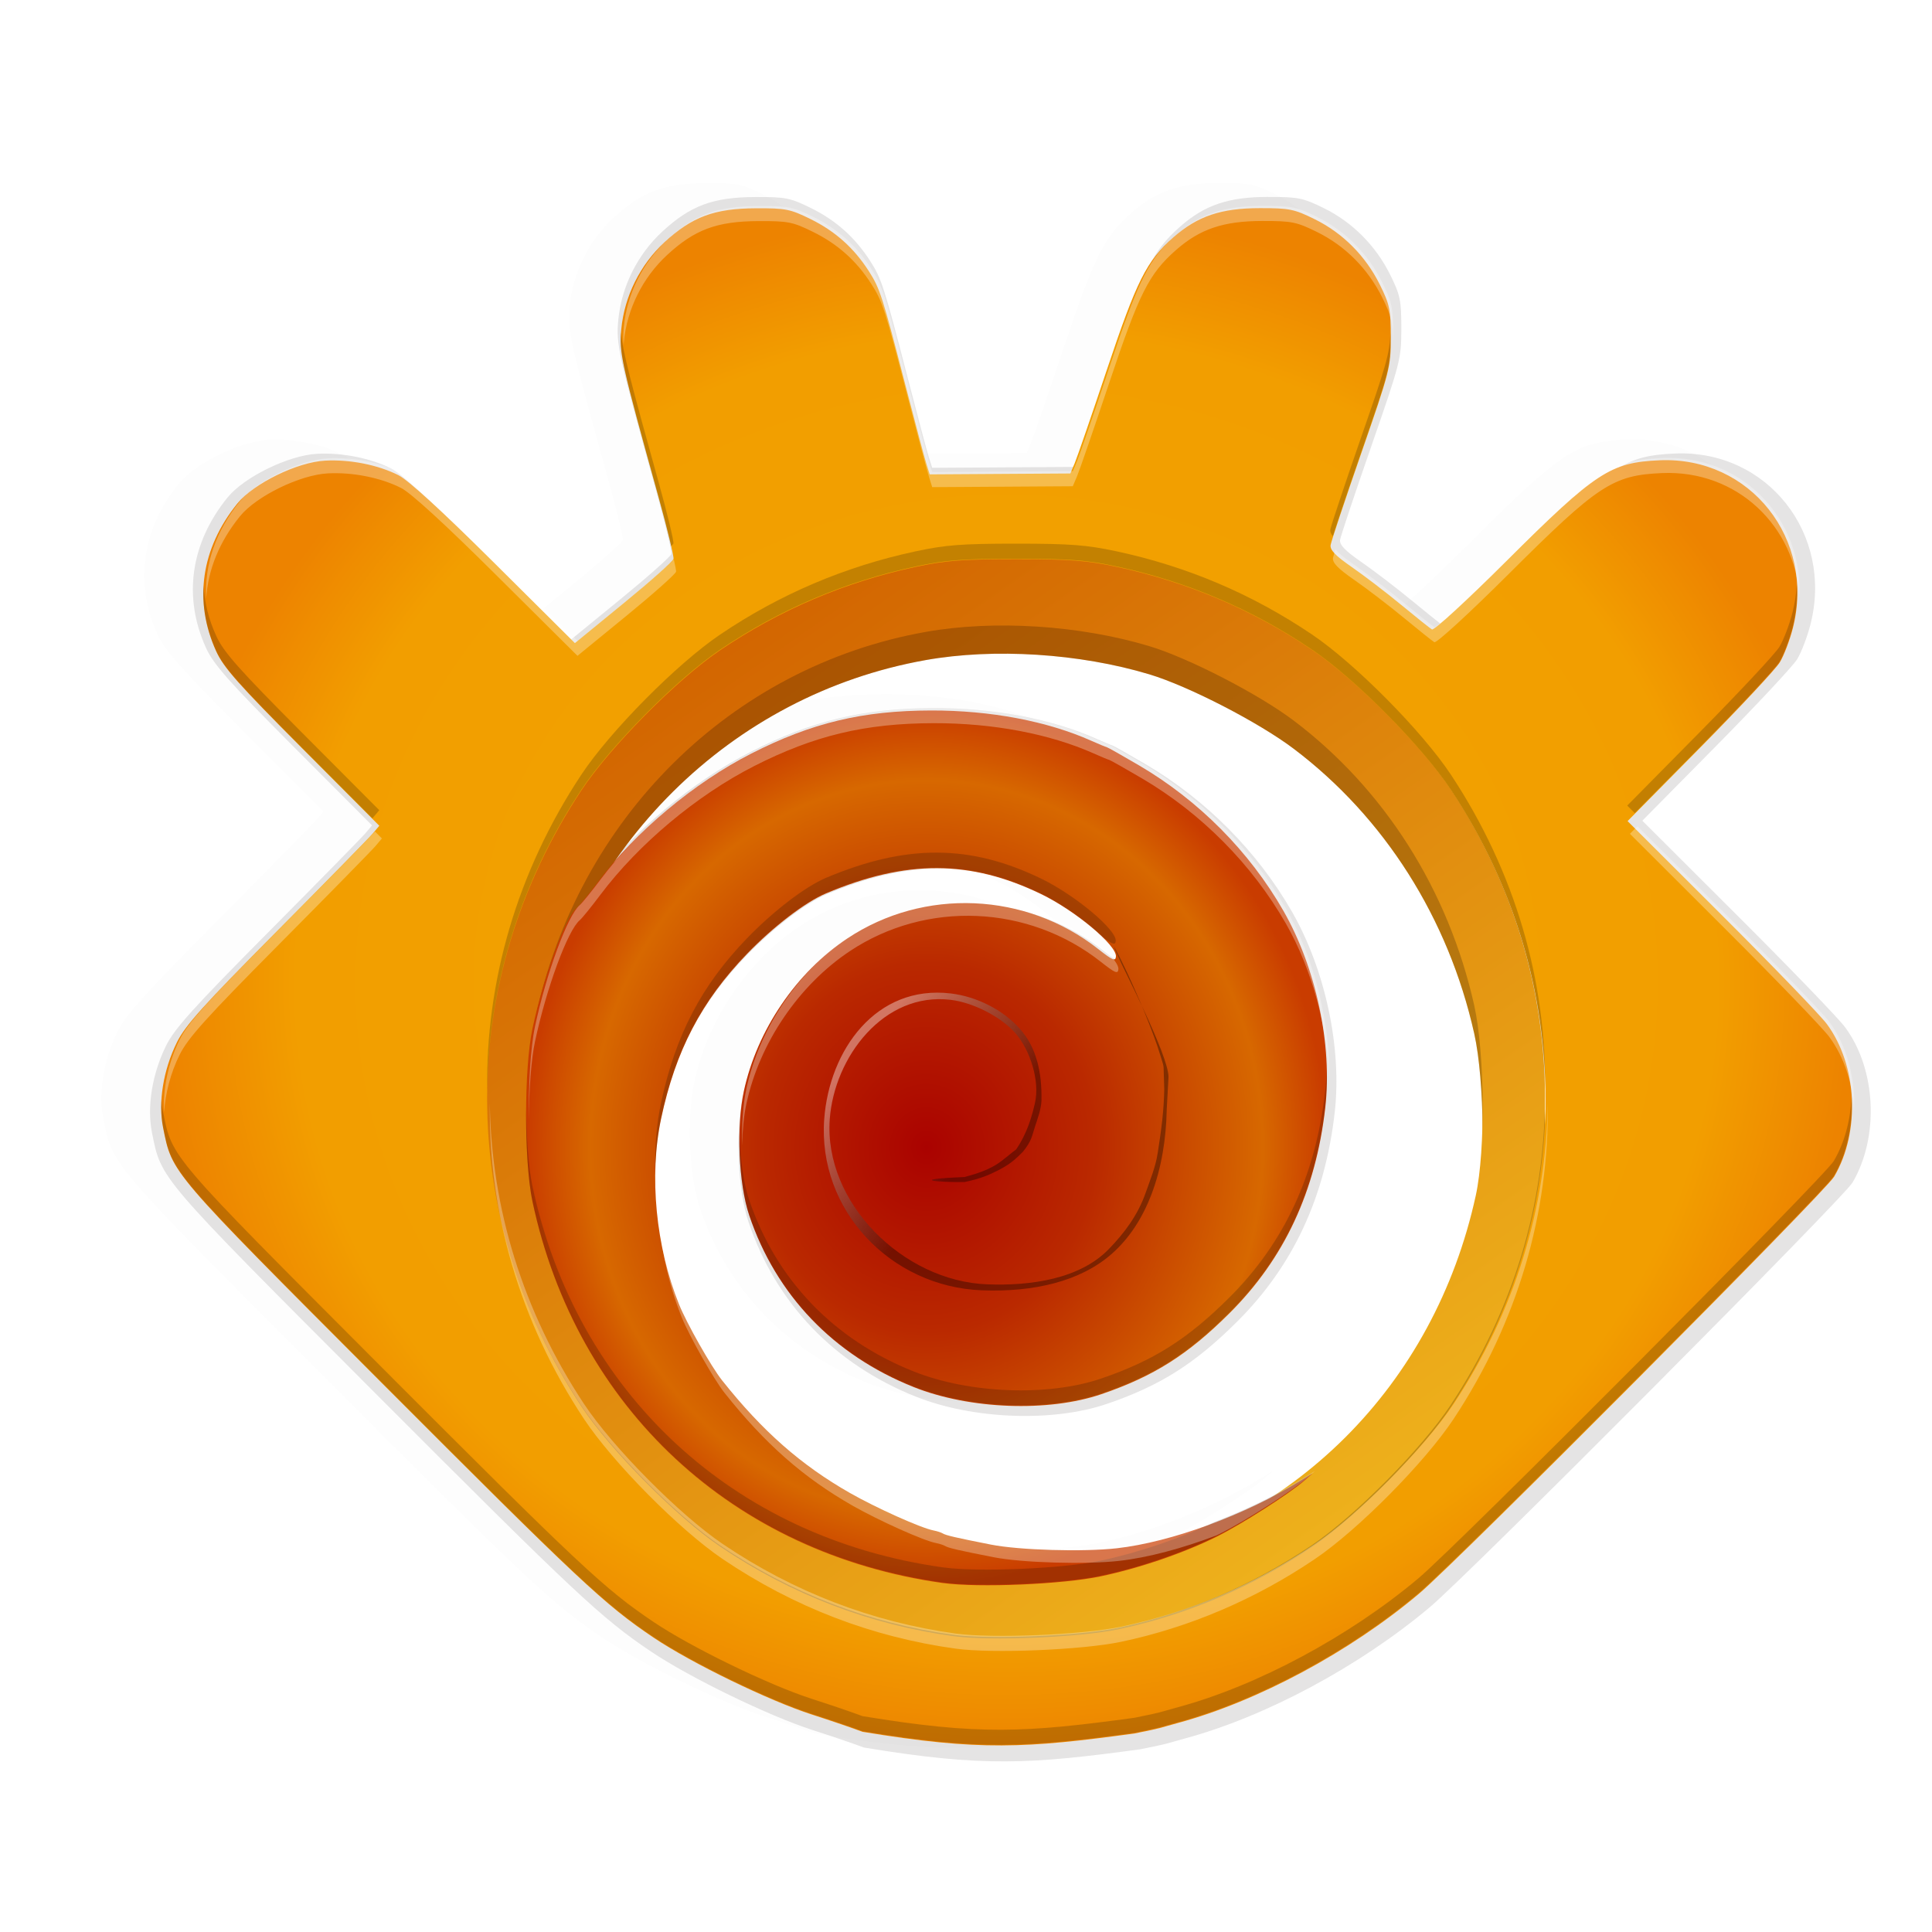 <?xml version="1.0" encoding="UTF-8" standalone="no"?>
<svg
   xmlns:dc="http://purl.org/dc/elements/1.1/"
   xmlns:cc="http://creativecommons.org/ns#"
   xmlns:rdf="http://www.w3.org/1999/02/22-rdf-syntax-ns#"
   xmlns:svg="http://www.w3.org/2000/svg"
   xmlns="http://www.w3.org/2000/svg"
   xmlns:xlink="http://www.w3.org/1999/xlink"
   xmlns:sodipodi="http://sodipodi.sourceforge.net/DTD/sodipodi-0.dtd"
   xmlns:inkscape="http://www.inkscape.org/namespaces/inkscape"
   viewBox="0 0 256 256"
   height="256"
   width="256"
   id="svg2"
   version="1.1"
   sodipodi:docname="xnview.svg"
   inkscape:version="0.92.3 (2405546, 2018-03-11)">
  <sodipodi:namedview
     pagecolor="#ffffff"
     bordercolor="#666666"
     borderopacity="1"
     objecttolerance="10"
     gridtolerance="10"
     guidetolerance="10"
     inkscape:pageopacity="0"
     inkscape:pageshadow="2"
     inkscape:window-width="1920"
     inkscape:window-height="1009"
     id="namedview36"
     showgrid="false"
     inkscape:zoom="3.2617188"
     inkscape:cx="144.05655"
     inkscape:cy="128"
     inkscape:window-x="0"
     inkscape:window-y="34"
     inkscape:window-maximized="1"
     inkscape:current-layer="svg2" />
  <defs
     id="defs6">
    <linearGradient
       id="linearGradient3668">
      <stop
         id="stop3664"
         offset="0"
         style="stop-color:#ffffff;stop-opacity:1" />
      <stop
         id="stop3666"
         offset="1"
         style="stop-color:#000000;stop-opacity:0.914" />
    </linearGradient>
    <linearGradient
       id="linearGradient3478">
      <stop
         id="stop3470"
         offset="0"
         style="stop-color:#aa0200;stop-opacity:1" />
      <stop
         style="stop-color:#f2a100;stop-opacity:1"
         offset="0.421"
         id="stop3472" />
      <stop
         id="stop3474"
         offset="0.84"
         style="stop-color:#f29e00;stop-opacity:1" />
      <stop
         id="stop3476"
         offset="1"
         style="stop-color:#ed8300;stop-opacity:1" />
    </linearGradient>
    <linearGradient
       id="linearGradient3436">
      <stop
         style="stop-color:#aa0200;stop-opacity:1"
         offset="0"
         id="stop3432" />
      <stop
         id="stop3438"
         offset="0.421"
         style="stop-color:#ba2900;stop-opacity:1" />
      <stop
         style="stop-color:#d76800;stop-opacity:1;"
         offset="0.84"
         id="stop3440" />
      <stop
         style="stop-color:#c93c00;stop-opacity:1"
         offset="1"
         id="stop3434" />
    </linearGradient>
    <linearGradient
       id="linearGradient3420">
      <stop
         id="stop3416"
         offset="0"
         style="stop-color:#d26400;stop-opacity:1" />
      <stop
         id="stop3418"
         offset="1"
         style="stop-color:#eeb11c;stop-opacity:1" />
    </linearGradient>
    <linearGradient
       gradientUnits="userSpaceOnUse"
       y2="102.213"
       x2="87.55"
       y1="37.966"
       x1="42.614"
       id="linearGradient3422"
       xlink:href="#linearGradient3420"
       gradientTransform="translate(0,128)" />
    <filter
       height="1.05"
       y="-0.025"
       width="1.046"
       x="-0.023"
       id="filter3448"
       style="color-interpolation-filters:sRGB">
      <feGaussianBlur
         id="feGaussianBlur3450"
         stdDeviation="1.15" />
    </filter>
    <radialGradient
       gradientUnits="userSpaceOnUse"
       gradientTransform="matrix(1,0,0,0.916,0,133.283)"
       r="60"
       fy="63.029"
       fx="64"
       cy="63.029"
       cx="64"
       id="radialGradient3468"
       xlink:href="#linearGradient3478" />
    <radialGradient
       r="28.419"
       fy="74.751"
       fx="58.316"
       cy="74.751"
       cx="58.316"
       gradientTransform="matrix(1,0,0,1.092,5e-6,121.094)"
       gradientUnits="userSpaceOnUse"
       id="radialGradient3631-3"
       xlink:href="#linearGradient3436" />
    <linearGradient
       gradientUnits="userSpaceOnUse"
       y2="72.554"
       x2="63.639"
       y1="65.753"
       x1="55.302"
       id="linearGradient3670"
       xlink:href="#linearGradient3668"
       gradientTransform="translate(0,128)" />
    <filter
       height="1.129"
       y="-0.065"
       width="1.112"
       x="-0.056"
       id="filter3688"
       style="color-interpolation-filters:sRGB">
      <feGaussianBlur
         id="feGaussianBlur3690"
         stdDeviation="0.57" />
    </filter>
    <linearGradient
       inkscape:collect="always"
       xlink:href="#linearGradient3420"
       id="linearGradient845"
       gradientUnits="userSpaceOnUse"
       x1="42.614"
       y1="37.966"
       x2="87.55"
       y2="102.213"
       gradientTransform="translate(0,130)" />
    <filter
       inkscape:collect="always"
       style="color-interpolation-filters:sRGB"
       id="filter869"
       x="-0.011"
       width="1.023"
       y="-0.013"
       height="1.025">
      <feGaussianBlur
         inkscape:collect="always"
         stdDeviation="1.088"
         id="feGaussianBlur871" />
    </filter>
    <filter
       inkscape:collect="always"
       style="color-interpolation-filters:sRGB"
       id="filter895"
       x="-0.046"
       width="1.092"
       y="-0.05"
       height="1.101">
      <feGaussianBlur
         inkscape:collect="always"
         stdDeviation="4.353"
         id="feGaussianBlur897" />
    </filter>
  </defs>
  <path
     inkscape:connector-curvature="0"
     id="path873"
     d="m 161.587,24.253 c -5.218,0.004 -8.398,1.076 -11.623,3.915 -3.652,3.214 -4.97,5.835 -8.999,17.887 -2.068,6.185 -4.022,11.859 -4.342,12.61 l -0.583,1.366 -9.482,0.059 -9.482,0.059 -0.445,-1.425 c -0.246,-0.784 -1.492,-5.453 -2.765,-10.376 -3.165,-12.24 -3.494,-13.264 -5.006,-15.616 -2.006,-3.119 -4.533,-5.376 -7.845,-7.006 -2.749,-1.353 -3.355,-1.475 -7.366,-1.458 -5.616,0.023 -8.612,1.137 -12.339,4.587 -3.281,3.038 -5.392,7.277 -5.819,11.69 -0.31,3.201 -0.017,4.535 5.021,22.67 1.184,4.263 2.094,8.014 2.019,8.339 -0.075,0.324 -3.098,3.012 -6.717,5.971 l -6.58,5.377 -10.866,-10.799 c -6.983,-6.943 -11.597,-11.171 -12.925,-11.842 -2.76,-1.394 -6.528,-2.144 -9.879,-1.967 -3.769,0.199 -9.645,3.069 -11.853,5.789 -4.907,6.047 -5.924,13.201 -2.839,19.95 0.997,2.181 3.023,4.465 11.597,13.07 l 10.391,10.428 -0.887,1.05 c -0.487,0.577 -6.32,6.521 -12.962,13.211 -9.879,9.95 -12.328,12.67 -13.449,14.94 -1.841,3.731 -2.545,8.1 -1.859,11.515 1.246,6.202 0.747,5.617 29.124,34.056 27.077,27.137 30.414,30.266 37.043,34.723 5.085,3.419 15.545,8.501 21.342,10.365 2.525,0.812 5.597,1.857 6.824,2.327 15.737,2.598 22.024,2.22 36.664,0.223 4.196,-0.856 2.943,-0.633 5.86,-1.421 10.716,-2.897 23.144,-9.561 32.471,-17.408 5.254,-4.42 54.781,-54.181 56.006,-56.269 3.56,-6.07 3.129,-15.025 -0.995,-20.577 -0.875,-1.179 -7.278,-7.818 -14.228,-14.751 l -12.636,-12.606 9.764,-9.886 c 5.371,-5.437 10.217,-10.626 10.765,-11.53 0.548,-0.904 1.334,-2.964 1.748,-4.579 3.084,-12.037 -5.748,-23.187 -17.946,-22.659 -6.645,0.287 -8.604,1.575 -20.614,13.545 -5.395,5.377 -9.816,9.432 -10.098,9.263 -0.275,-0.166 -2.141,-1.656 -4.145,-3.31 -2.004,-1.654 -4.997,-3.944 -6.654,-5.091 -2.227,-1.542 -2.974,-2.32 -2.865,-2.984 0.081,-0.494 1.939,-6.064 4.13,-12.376 3.863,-11.129 3.982,-11.599 3.982,-15.616 0,-3.741 -0.141,-4.429 -1.473,-7.114 -1.918,-3.866 -4.998,-6.962 -8.78,-8.825 -2.786,-1.372 -3.397,-1.494 -7.407,-1.492 z m -32.831,47.33 c 7.307,0 9.503,0.167 13.541,1.032 9.544,2.043 18.333,5.788 26.392,11.237 5.823,3.938 14.842,13.048 18.718,18.907 16.943,25.615 16.943,57.44 0,83.055 -3.876,5.86 -12.895,14.97 -18.718,18.907 -8.017,5.421 -16.939,9.23 -26.162,11.166 -5.229,1.098 -17.337,1.598 -22.262,0.92 -11.298,-1.554 -21.885,-5.624 -31.443,-12.087 -5.823,-3.937 -14.842,-13.047 -18.718,-18.907 -16.943,-25.615 -16.943,-57.44 0,-83.055 3.876,-5.86 12.895,-14.97 18.718,-18.907 8.059,-5.449 16.848,-9.193 26.392,-11.237 4.038,-0.865 6.235,-1.032 13.541,-1.032 z m -11.459,20.403 c -9.262,0.017 -16.134,1.66 -24.27,5.804 -7.707,3.926 -15.585,10.524 -20.681,17.315 -1.231,1.641 -2.49,3.189 -2.794,3.444 -1.628,1.361 -4.502,9.149 -6.038,16.351 -1.151,5.395 -1.148,17.923 0.008,23.342 5.937,27.858 27.062,47.471 55.382,51.415 4.731,0.659 16.102,0.174 21.208,-0.902 5.294,-1.116 11.319,-3.179 15.746,-5.396 3.338,-1.672 9.711,-5.748 11.704,-7.485 l 1.147,-0.998 -1.607,0.987 c -7.551,4.639 -17.432,8.266 -24.786,9.099 -4.536,0.514 -13.131,0.265 -16.985,-0.494 -4.75,-0.935 -6.074,-1.241 -6.509,-1.51 -0.206,-0.127 -0.762,-0.306 -1.236,-0.397 -1.686,-0.325 -7.707,-3.025 -11.255,-5.047 -6.618,-3.771 -11.821,-8.356 -17.263,-15.211 -1.447,-1.822 -4.743,-7.645 -5.774,-10.198 -3.152,-7.804 -4.077,-17.353 -2.427,-25.101 1.945,-9.137 5.442,-15.829 11.593,-22.195 3.556,-3.68 7.869,-6.983 10.665,-8.16 10.82,-4.558 19.398,-4.532 28.964,0.089 4.603,2.223 10.216,6.908 10.101,8.428 -0.052,0.688 -0.455,0.517 -2.353,-0.983 -9.766,-7.719 -23.544,-8.313 -33.855,-1.458 -6.89,4.58 -12.185,12.38 -13.957,20.562 -1.045,4.827 -0.713,12.544 0.72,16.788 3.636,10.77 11.383,18.851 22.195,23.156 7.542,3.003 18.133,3.4 25.309,0.946 7.036,-2.406 11.62,-5.301 17.237,-10.892 7.408,-7.373 11.65,-16.465 12.933,-27.721 0.968,-8.494 -1.231,-18.852 -5.637,-26.552 -4.564,-7.977 -11.43,-14.897 -19.438,-19.598 -2.288,-1.343 -4.267,-2.46 -4.397,-2.483 -0.131,-0.023 -1.065,-0.411 -2.074,-0.861 -5.947,-2.65 -13.597,-4.1 -21.576,-4.086 z"
     style="opacity:0.1;fill:#000000;fill-opacity:1;stroke-width:1.9;filter:url(#filter895)" />
  <path
     style="opacity:0.1;fill:#0b0b0b;fill-opacity:1;stroke-width:1.9;filter:url(#filter869)"
     d="m 168.025,26.092 c -5.218,0.004 -8.398,1.076 -11.623,3.915 -3.652,3.214 -4.97,5.835 -8.999,17.887 -2.068,6.185 -4.022,11.859 -4.342,12.61 l -0.583,1.366 -9.482,0.059 -9.482,0.059 -0.445,-1.425 c -0.246,-0.784 -1.492,-5.453 -2.765,-10.376 -3.165,-12.24 -3.494,-13.264 -5.006,-15.616 -2.006,-3.119 -4.533,-5.376 -7.845,-7.006 -2.749,-1.353 -3.355,-1.475 -7.366,-1.458 -5.616,0.023 -8.612,1.137 -12.339,4.587 -3.281,3.038 -5.392,7.277 -5.819,11.69 -0.31,3.201 -0.017,4.535 5.021,22.67 1.184,4.263 2.094,8.014 2.019,8.339 -0.075,0.324 -3.098,3.012 -6.717,5.971 l -6.58,5.377 -10.866,-10.799 c -6.983,-6.943 -11.597,-11.171 -12.925,-11.842 -2.76,-1.394 -6.528,-2.144 -9.879,-1.967 -3.769,0.199 -9.645,3.069 -11.853,5.789 -4.907,6.047 -5.924,13.201 -2.839,19.95 0.997,2.181 3.023,4.465 11.597,13.07 l 10.391,10.428 -0.887,1.05 c -0.487,0.577 -6.32,6.521 -12.962,13.211 -9.879,9.95 -12.328,12.67 -13.449,14.94 -1.841,3.731 -2.545,8.1 -1.859,11.515 1.246,6.202 0.747,5.617 29.124,34.056 27.077,27.137 30.414,30.266 37.043,34.723 5.085,3.419 15.545,8.501 21.342,10.365 2.525,0.812 5.597,1.857 6.824,2.327 15.737,2.598 22.024,2.22 36.664,0.223 4.196,-0.856 2.943,-0.633 5.86,-1.421 10.716,-2.897 23.144,-9.561 32.471,-17.408 5.254,-4.42 54.781,-54.181 56.006,-56.269 3.56,-6.07 3.129,-15.025 -0.995,-20.577 -0.875,-1.179 -7.278,-7.818 -14.228,-14.751 l -12.636,-12.606 9.764,-9.886 c 5.371,-5.437 10.217,-10.626 10.765,-11.53 0.548,-0.904 1.334,-2.964 1.748,-4.579 3.084,-12.037 -5.748,-23.187 -17.946,-22.659 -6.645,0.287 -8.604,1.575 -20.614,13.545 -5.395,5.377 -9.816,9.432 -10.098,9.263 -0.275,-0.166 -2.141,-1.656 -4.145,-3.31 -2.004,-1.654 -4.997,-3.944 -6.654,-5.091 -2.227,-1.542 -2.974,-2.32 -2.865,-2.984 0.081,-0.494 1.939,-6.064 4.13,-12.376 3.863,-11.129 3.982,-11.599 3.982,-15.616 0,-3.741 -0.141,-4.429 -1.473,-7.114 -1.918,-3.866 -4.998,-6.962 -8.78,-8.825 -2.786,-1.372 -3.397,-1.494 -7.407,-1.492 z m -32.831,47.33 c 7.307,0 9.503,0.167 13.541,1.032 9.544,2.043 18.333,5.788 26.392,11.237 5.823,3.938 14.842,13.048 18.718,18.907 16.943,25.615 16.943,57.44 0,83.055 -3.876,5.86 -12.895,14.97 -18.718,18.907 -8.017,5.421 -16.939,9.23 -26.162,11.166 -5.229,1.098 -17.337,1.598 -22.262,0.92 -11.298,-1.554 -21.885,-5.624 -31.443,-12.087 -5.823,-3.937 -14.842,-13.047 -18.718,-18.907 -16.943,-25.615 -16.943,-57.44 0,-83.055 3.876,-5.86 12.895,-14.97 18.718,-18.907 8.059,-5.449 16.848,-9.193 26.392,-11.237 4.038,-0.865 6.235,-1.032 13.541,-1.032 z m -11.459,20.403 c -9.262,0.017 -16.134,1.66 -24.27,5.804 -7.707,3.926 -15.585,10.524 -20.681,17.315 -1.231,1.641 -2.49,3.189 -2.794,3.444 -1.628,1.361 -4.502,9.149 -6.038,16.351 -1.151,5.395 -1.148,17.923 0.008,23.342 5.937,27.858 27.062,47.471 55.382,51.415 4.731,0.659 16.102,0.174 21.208,-0.902 5.294,-1.116 11.319,-3.179 15.746,-5.396 3.338,-1.672 9.711,-5.748 11.704,-7.485 l 1.147,-0.998 -1.607,0.987 c -7.551,4.639 -17.432,8.266 -24.786,9.099 -4.536,0.514 -13.131,0.265 -16.985,-0.494 -4.75,-0.935 -6.074,-1.241 -6.509,-1.51 -0.206,-0.127 -0.762,-0.306 -1.236,-0.397 -1.686,-0.325 -7.707,-3.025 -11.255,-5.047 -6.618,-3.771 -11.821,-8.356 -17.263,-15.211 -1.447,-1.822 -4.743,-7.645 -5.774,-10.198 -3.152,-7.804 -4.077,-17.353 -2.427,-25.101 1.945,-9.137 5.442,-15.829 11.593,-22.195 3.556,-3.68 7.869,-6.983 10.665,-8.16 10.82,-4.558 19.398,-4.532 28.964,0.089 4.603,2.223 10.216,6.908 10.101,8.428 -0.052,0.688 -0.455,0.517 -2.353,-0.983 -9.766,-7.719 -23.544,-8.313 -33.855,-1.458 -6.89,4.58 -12.185,12.38 -13.957,20.562 -1.045,4.827 -0.713,12.544 0.72,16.788 3.636,10.77 11.383,18.851 22.195,23.156 7.542,3.003 18.133,3.4 25.309,0.946 7.036,-2.406 11.62,-5.301 17.237,-10.892 7.408,-7.373 11.65,-16.465 12.933,-27.721 0.968,-8.494 -1.231,-18.852 -5.637,-26.552 -4.564,-7.977 -11.43,-14.897 -19.438,-19.598 -2.288,-1.343 -4.267,-2.46 -4.397,-2.483 -0.131,-0.023 -1.065,-0.411 -2.074,-0.861 -5.947,-2.65 -13.597,-4.1 -21.576,-4.086 z"
     id="path863"
     inkscape:connector-curvature="0" />
  <path
     inkscape:connector-curvature="0"
     id="path853"
     d="m 168.025,26.092 c -5.218,0.004 -8.398,1.076 -11.623,3.915 -3.652,3.214 -4.97,5.835 -8.999,17.887 -2.068,6.185 -4.022,11.859 -4.342,12.61 l -0.583,1.366 -9.482,0.059 -9.482,0.059 -0.445,-1.425 c -0.246,-0.784 -1.492,-5.453 -2.765,-10.376 -3.165,-12.24 -3.494,-13.264 -5.006,-15.616 -2.006,-3.119 -4.533,-5.376 -7.845,-7.006 -2.749,-1.353 -3.355,-1.475 -7.366,-1.458 -5.616,0.023 -8.612,1.137 -12.339,4.587 -3.281,3.038 -5.392,7.277 -5.819,11.69 -0.31,3.201 -0.017,4.535 5.021,22.67 1.184,4.263 2.094,8.014 2.019,8.339 -0.075,0.324 -3.098,3.012 -6.717,5.971 l -6.58,5.377 -10.866,-10.799 c -6.983,-6.943 -11.597,-11.171 -12.925,-11.842 -2.76,-1.394 -6.528,-2.144 -9.879,-1.967 -3.769,0.199 -9.645,3.069 -11.853,5.789 -4.907,6.047 -5.924,13.201 -2.839,19.95 0.997,2.181 3.023,4.465 11.597,13.07 l 10.391,10.428 -0.887,1.05 c -0.487,0.577 -6.32,6.521 -12.962,13.211 -9.879,9.95 -12.328,12.67 -13.449,14.94 -1.841,3.731 -2.545,8.1 -1.859,11.515 1.246,6.202 0.747,5.617 29.124,34.056 27.077,27.137 30.414,30.266 37.043,34.723 5.085,3.419 15.545,8.501 21.342,10.365 2.525,0.812 5.597,1.857 6.824,2.327 15.737,2.598 22.024,2.22 36.664,0.223 4.196,-0.856 2.943,-0.633 5.86,-1.421 10.716,-2.897 23.144,-9.561 32.471,-17.408 5.254,-4.42 54.781,-54.181 56.006,-56.269 3.56,-6.07 3.129,-15.025 -0.995,-20.577 -0.875,-1.179 -7.278,-7.818 -14.228,-14.751 l -12.636,-12.606 9.764,-9.886 c 5.371,-5.437 10.217,-10.626 10.765,-11.53 0.548,-0.904 1.334,-2.964 1.748,-4.579 3.084,-12.037 -5.748,-23.187 -17.946,-22.659 -6.645,0.287 -8.604,1.575 -20.614,13.545 -5.395,5.377 -9.816,9.432 -10.098,9.263 -0.275,-0.166 -2.141,-1.656 -4.145,-3.31 -2.004,-1.654 -4.997,-3.944 -6.654,-5.091 -2.227,-1.542 -2.974,-2.32 -2.865,-2.984 0.081,-0.494 1.939,-6.064 4.13,-12.376 3.863,-11.129 3.982,-11.599 3.982,-15.616 0,-3.741 -0.141,-4.429 -1.473,-7.114 -1.918,-3.866 -4.998,-6.962 -8.78,-8.825 -2.786,-1.372 -3.397,-1.494 -7.407,-1.492 z m -32.831,47.33 c 7.307,0 9.503,0.167 13.541,1.032 9.544,2.043 18.333,5.788 26.392,11.237 5.823,3.938 14.842,13.048 18.718,18.907 16.943,25.615 16.943,57.44 0,83.055 -3.876,5.86 -12.895,14.97 -18.718,18.907 -8.017,5.421 -16.939,9.23 -26.162,11.166 -5.229,1.098 -17.337,1.598 -22.262,0.92 -11.298,-1.554 -21.885,-5.624 -31.443,-12.087 -5.823,-3.937 -14.842,-13.047 -18.718,-18.907 -16.943,-25.615 -16.943,-57.44 0,-83.055 3.876,-5.86 12.895,-14.97 18.718,-18.907 8.059,-5.449 16.848,-9.193 26.392,-11.237 4.038,-0.865 6.235,-1.032 13.541,-1.032 z m -11.459,20.403 c -9.262,0.017 -16.134,1.66 -24.27,5.804 -7.707,3.926 -15.585,10.524 -20.681,17.315 -1.231,1.641 -2.49,3.189 -2.794,3.444 -1.628,1.361 -4.502,9.149 -6.038,16.351 -1.151,5.395 -1.148,17.923 0.008,23.342 5.937,27.858 27.062,47.471 55.382,51.415 4.731,0.659 16.102,0.174 21.208,-0.902 5.294,-1.116 11.319,-3.179 15.746,-5.396 3.338,-1.672 9.711,-5.748 11.704,-7.485 l 1.147,-0.998 -1.607,0.987 c -7.551,4.639 -17.432,8.266 -24.786,9.099 -4.536,0.514 -13.131,0.265 -16.985,-0.494 -4.75,-0.935 -6.074,-1.241 -6.509,-1.51 -0.206,-0.127 -0.762,-0.306 -1.236,-0.397 -1.686,-0.325 -7.707,-3.025 -11.255,-5.047 -6.618,-3.771 -11.821,-8.356 -17.263,-15.211 -1.447,-1.822 -4.743,-7.645 -5.774,-10.198 -3.152,-7.804 -4.077,-17.353 -2.427,-25.101 1.945,-9.137 5.442,-15.829 11.593,-22.195 3.556,-3.68 7.869,-6.983 10.665,-8.16 10.82,-4.558 19.398,-4.532 28.964,0.089 4.603,2.223 10.216,6.908 10.101,8.428 -0.052,0.688 -0.455,0.517 -2.353,-0.983 -9.766,-7.719 -23.544,-8.313 -33.855,-1.458 -6.89,4.58 -12.185,12.38 -13.957,20.562 -1.045,4.827 -0.713,12.544 0.72,16.788 3.636,10.77 11.383,18.851 22.195,23.156 7.542,3.003 18.133,3.4 25.309,0.946 7.036,-2.406 11.62,-5.301 17.237,-10.892 7.408,-7.373 11.65,-16.465 12.933,-27.721 0.968,-8.494 -1.231,-18.852 -5.637,-26.552 -4.564,-7.977 -11.43,-14.897 -19.438,-19.598 -2.288,-1.343 -4.267,-2.46 -4.397,-2.483 -0.131,-0.023 -1.065,-0.411 -2.074,-0.861 -5.947,-2.65 -13.597,-4.1 -21.576,-4.086 z"
     style="opacity:0.1;fill:#130303;fill-opacity:1;stroke-width:1.9" />
  <g
     id="g851"
     transform="matrix(1.867,0,0,1.867,13.89,-226.432)">
    <path
       inkscape:connector-curvature="0"
       id="path843"
       d="m 60.184,239.303 c -5.946,-0.818 -11.518,-2.96 -16.549,-6.361 -3.065,-2.072 -7.811,-6.867 -9.852,-9.951 -7.801,-11.793 -8.839,-26.126 -2.81,-38.762 1.954,-4.096 4.029,-6.993 7.45,-10.404 5.563,-5.548 11.501,-8.784 19.103,-10.412 2.125,-0.455 3.281,-0.543 7.127,-0.543 3.846,0 5.002,0.088 7.127,0.543 5.023,1.075 9.65,3.045 13.891,5.913 3.065,2.072 7.812,6.867 9.852,9.951 8.917,13.481 8.917,30.233 0,43.714 -2.04,3.084 -6.787,7.879 -9.852,9.951 -4.219,2.853 -8.916,4.857 -13.771,5.876 -2.752,0.578 -9.125,0.841 -11.717,0.485 z m 10.678,-4.824 c 13.463,-2.837 23.486,-12.827 26.438,-26.352 0.697,-3.192 0.639,-10.141 -0.112,-13.497 -1.831,-8.181 -6.368,-15.338 -12.81,-20.207 -2.482,-1.876 -7.464,-4.445 -10.244,-5.282 -4.951,-1.49 -11.023,-1.877 -15.882,-1.011 -13.821,2.463 -24.709,13.25 -27.703,27.447 -0.607,2.878 -0.605,9.461 0.003,12.315 1.983,9.305 7.111,16.874 14.774,21.807 4.327,2.785 9.05,4.511 14.375,5.253 2.49,0.347 8.474,0.093 11.161,-0.473 z"
       style="fill:url(#linearGradient845);fill-opacity:1;stroke-width:1" />
    <path
       inkscape:connector-curvature="0"
       id="path3454"
       d="m 60.184,239.303 c -5.946,-0.818 -11.518,-2.96 -16.549,-6.361 -3.065,-2.072 -7.811,-6.867 -9.852,-9.951 -7.801,-11.793 -8.839,-26.126 -2.81,-38.762 1.954,-4.096 4.029,-6.993 7.45,-10.404 5.563,-5.548 11.501,-8.784 19.103,-10.412 2.125,-0.455 3.281,-0.543 7.127,-0.543 3.846,0 5.002,0.088 7.127,0.543 5.023,1.075 9.65,3.045 13.891,5.913 3.065,2.072 7.812,6.867 9.852,9.951 8.917,13.481 8.917,30.233 0,43.714 -2.04,3.084 -6.787,7.879 -9.852,9.951 -4.219,2.853 -8.916,4.857 -13.771,5.876 -2.752,0.578 -9.125,0.841 -11.717,0.485 z m 10.678,-4.824 c 13.463,-2.837 23.486,-12.827 26.438,-26.352 0.697,-3.192 0.639,-10.141 -0.112,-13.497 -1.831,-8.181 -6.368,-15.338 -12.81,-20.207 -2.482,-1.876 -7.464,-4.445 -10.244,-5.282 -4.951,-1.49 -11.023,-1.877 -15.882,-1.011 -13.821,2.463 -24.709,13.25 -27.703,27.447 -0.607,2.878 -0.605,9.461 0.003,12.315 1.983,9.305 7.111,16.874 14.774,21.807 4.327,2.785 9.05,4.511 14.375,5.253 2.49,0.347 8.474,0.093 11.161,-0.473 z"
       style="opacity:0.2;fill:#040404;fill-opacity:1;stroke-width:1" />
    <path
       inkscape:connector-curvature="0"
       style="fill:url(#linearGradient3422);fill-opacity:1;stroke-width:1"
       d="m 60.184,237.303 c -5.946,-0.818 -11.518,-2.96 -16.549,-6.361 -3.065,-2.072 -7.811,-6.867 -9.852,-9.951 -7.801,-11.793 -8.839,-26.126 -2.81,-38.762 1.954,-4.096 4.029,-6.993 7.45,-10.404 5.563,-5.548 11.501,-8.784 19.103,-10.412 2.125,-0.455 3.281,-0.543 7.127,-0.543 3.846,0 5.002,0.088 7.127,0.543 5.023,1.075 9.65,3.045 13.891,5.913 3.065,2.072 7.812,6.867 9.852,9.951 8.917,13.481 8.917,30.233 0,43.714 -2.04,3.084 -6.787,7.879 -9.852,9.951 -4.219,2.853 -8.916,4.857 -13.771,5.876 -2.752,0.578 -9.125,0.841 -11.717,0.485 z m 10.678,-4.824 c 13.463,-2.837 23.486,-12.827 26.438,-26.352 0.697,-3.192 0.639,-10.141 -0.112,-13.497 -1.831,-8.181 -6.368,-15.338 -12.81,-20.207 -2.482,-1.876 -7.464,-4.445 -10.244,-5.282 -4.951,-1.49 -11.023,-1.877 -15.882,-1.011 -13.821,2.463 -24.709,13.25 -27.703,27.447 -0.607,2.878 -0.605,9.461 0.003,12.315 1.983,9.305 7.111,16.874 14.774,21.807 4.327,2.785 9.05,4.511 14.375,5.253 2.49,0.347 8.474,0.093 11.161,-0.473 z"
       id="path1426" />
    <path
       inkscape:connector-curvature="0"
       style="fill:url(#radialGradient3468);fill-opacity:1;stroke-width:1"
       d="m 53.784,244.197 c -0.646,-0.247 -2.261,-0.799 -3.59,-1.226 -3.051,-0.981 -8.558,-3.655 -11.234,-5.454 -3.489,-2.346 -5.245,-3.992 -19.496,-18.275 -14.935,-14.968 -14.673,-14.661 -15.328,-17.925 -0.361,-1.797 0.011,-4.096 0.98,-6.06 0.59,-1.195 1.878,-2.626 7.077,-7.863 3.496,-3.521 6.566,-6.651 6.822,-6.954 l 0.466,-0.552 -5.467,-5.488 c -4.512,-4.529 -5.579,-5.731 -6.103,-6.879 -1.624,-3.552 -1.088,-7.318 1.494,-10.501 1.162,-1.432 4.254,-2.943 6.238,-3.047 1.763,-0.093 3.746,0.301 5.198,1.035 0.699,0.353 3.129,2.579 6.804,6.233 l 5.717,5.684 3.463,-2.832 c 1.905,-1.557 3.496,-2.971 3.535,-3.142 0.04,-0.171 -0.438,-2.146 -1.061,-4.389 -2.651,-9.545 -2.806,-10.246 -2.644,-11.931 0.225,-2.322 1.335,-4.554 3.062,-6.152 1.961,-1.816 3.539,-2.402 6.495,-2.415 2.111,-0.009 2.43,0.054 3.876,0.766 1.743,0.858 3.074,2.047 4.13,3.688 0.796,1.238 0.969,1.777 2.635,8.219 0.67,2.591 1.324,5.048 1.454,5.461 l 0.236,0.75 4.991,-0.032 4.991,-0.032 0.306,-0.719 c 0.168,-0.395 1.196,-3.382 2.285,-6.637 2.121,-6.343 2.815,-7.723 4.737,-9.414 1.697,-1.494 3.371,-2.058 6.118,-2.06 2.111,-0.001 2.433,0.064 3.899,0.786 1.99,0.98 3.61,2.608 4.62,4.643 0.701,1.413 0.776,1.776 0.776,3.745 0,2.114 -0.063,2.362 -2.096,8.22 -1.153,3.322 -2.132,6.252 -2.174,6.512 -0.058,0.349 0.336,0.759 1.508,1.57 0.872,0.604 2.448,1.81 3.503,2.681 1.055,0.871 2.036,1.655 2.181,1.742 0.148,0.089 2.475,-2.046 5.315,-4.876 6.321,-6.3 7.353,-6.977 10.85,-7.129 6.42,-0.278 11.068,5.591 9.445,11.926 -0.218,0.85 -0.632,1.935 -0.921,2.411 -0.289,0.476 -2.838,3.207 -5.665,6.068 l -5.14,5.203 6.651,6.635 c 3.658,3.649 7.028,7.143 7.488,7.763 2.17,2.922 2.398,7.636 0.525,10.831 -0.645,1.099 -26.712,27.288 -29.477,29.614 -4.909,4.13 -11.451,7.637 -17.091,9.162 -1.535,0.415 -0.875,0.298 -3.084,0.748 -7.705,1.051 -11.014,1.252 -19.297,-0.116 z m 18.153,-7.28 c 4.854,-1.019 9.551,-3.023 13.771,-5.876 3.065,-2.072 7.812,-6.867 9.852,-9.951 8.917,-13.481 8.917,-30.233 0,-43.714 -2.04,-3.084 -6.787,-7.879 -9.852,-9.951 -4.242,-2.868 -8.868,-4.837 -13.891,-5.913 -2.125,-0.455 -3.281,-0.543 -7.127,-0.543 -3.846,0 -5.002,0.088 -7.127,0.543 -5.023,1.075 -9.65,3.045 -13.891,5.913 -3.065,2.072 -7.812,6.867 -9.852,9.951 -8.917,13.481 -8.917,30.233 0,43.714 2.04,3.084 6.787,7.879 9.852,9.951 5.031,3.401 10.603,5.543 16.549,6.361 2.592,0.357 8.965,0.093 11.717,-0.485 z"
       id="path2050" />
    <path
       inkscape:connector-curvature="0"
       id="path3629-5"
       d="m 59.504,233.637 c -14.905,-2.076 -26.024,-12.398 -29.149,-27.06 -0.608,-2.852 -0.611,-9.445 -0.005,-12.285 0.808,-3.79 2.322,-7.888 3.179,-8.605 0.16,-0.134 0.822,-0.95 1.47,-1.814 2.682,-3.574 6.829,-7.046 10.885,-9.112 4.282,-2.181 7.899,-3.046 12.774,-3.055 4.199,-0.007 8.225,0.754 11.355,2.149 0.531,0.237 1.023,0.44 1.092,0.452 0.069,0.012 1.111,0.6 2.315,1.307 4.215,2.474 7.828,6.117 10.23,10.316 2.319,4.053 3.476,9.504 2.966,13.974 -0.675,5.924 -2.907,10.709 -6.806,14.589 -2.957,2.943 -5.369,4.467 -9.072,5.733 -3.777,1.291 -9.352,1.083 -13.321,-0.498 -5.69,-2.266 -9.768,-6.52 -11.682,-12.189 -0.754,-2.234 -0.928,-6.295 -0.378,-8.835 0.933,-4.306 3.719,-8.411 7.345,-10.822 5.427,-3.608 12.678,-3.296 17.818,0.767 0.999,0.789 1.213,0.879 1.24,0.517 0.06,-0.8 -2.894,-3.264 -5.317,-4.434 -5.035,-2.432 -9.549,-2.446 -15.244,-0.047 -1.472,0.62 -3.742,2.356 -5.614,4.293 -3.237,3.351 -5.078,6.874 -6.101,11.683 -0.868,4.078 -0.383,9.103 1.276,13.21 0.543,1.344 2.278,4.407 3.039,5.366 2.865,3.608 5.604,6.021 9.087,8.006 1.867,1.064 5.037,2.485 5.924,2.656 0.249,0.048 0.542,0.142 0.651,0.209 0.229,0.142 0.925,0.303 3.425,0.796 2.028,0.399 6.552,0.531 8.939,0.261 3.87,-0.439 9.072,-2.349 13.046,-4.791 l 0.846,-0.52 -0.604,0.526 c -1.049,0.914 -4.404,3.059 -6.161,3.939 -2.33,1.167 -5.5,2.254 -8.287,2.841 -2.688,0.566 -8.671,0.82 -11.161,0.473 z"
       style="fill:url(#radialGradient3631-3);fill-opacity:1;stroke-width:1" />
    <path
       inkscape:connector-curvature="0"
       style="color:#000000;font-style:normal;font-variant:normal;font-weight:normal;font-stretch:normal;font-size:medium;line-height:normal;font-family:sans-serif;font-variant-ligatures:normal;font-variant-position:normal;font-variant-caps:normal;font-variant-numeric:normal;font-variant-alternates:normal;font-feature-settings:normal;text-indent:0;text-align:start;text-decoration:none;text-decoration-line:none;text-decoration-style:solid;text-decoration-color:#000000;letter-spacing:normal;word-spacing:normal;text-transform:none;writing-mode:lr-tb;direction:ltr;text-orientation:mixed;dominant-baseline:auto;baseline-shift:baseline;text-anchor:start;white-space:normal;shape-padding:0;clip-rule:nonzero;display:inline;overflow:visible;visibility:visible;opacity:0.619;isolation:auto;mix-blend-mode:normal;color-interpolation:sRGB;color-interpolation-filters:linearRGB;solid-color:#000000;solid-opacity:1;vector-effect:none;fill:url(#linearGradient3670);fill-opacity:1;fill-rule:evenodd;stroke:none;stroke-width:1;stroke-linecap:butt;stroke-linejoin:miter;stroke-miterlimit:4;stroke-dasharray:none;stroke-dashoffset:0;stroke-opacity:1;filter:url(#filter3688);color-rendering:auto;image-rendering:auto;shape-rendering:auto;text-rendering:auto;enable-background:accumulate"
       d="m 75.366,200.024 c -0.021,1.044 -0.114,2.07 -0.285,3.058 -0.18,1.044 -0.446,2.045 -0.804,2.979 -0.635,1.657 -1.56,3.104 -2.81,4.206 -2.215,1.954 -5.531,2.735 -9.237,2.59 -6.456,-0.252 -11.653,-5.694 -11.172,-12.159 0.364,-4.881 3.664,-9.542 8.986,-8.909 1.836,0.219 3.699,1.161 4.89,2.497 1.191,1.335 1.579,3.092 1.542,5.113 -0.037,0.654 -0.272,1.267 -0.483,1.91 -0.184,0.561 -0.212,0.966 -0.841,1.719 -0.611,0.626 -1.008,0.933 -1.749,1.312 -0.603,0.308 -1.204,0.582 -2.373,0.832 -1.836,0.035 -4.185,-0.179 -0.009,-0.355 0.942,-0.258 1.547,-0.467 2.194,-0.849 0.505,-0.298 1.115,-0.869 1.461,-1.106 0.82,-1.198 1.135,-2.429 1.335,-3.285 0.375,-1.601 -0.369,-3.83 -1.404,-4.989 -1.034,-1.16 -2.99,-2.159 -4.583,-2.348 -4.741,-0.565 -8.244,4.051 -8.573,8.461 -0.441,5.92 5.197,11.5 11.16,11.732 3.167,0.124 6.605,-0.404 8.632,-2.49 1.091,-1.123 2.068,-2.402 2.631,-4.017 0.316,-0.907 0.692,-1.791 0.847,-2.789 0.276,-1.779 0.437,-2.963 0.47,-4.569 -0.083,-1.912 0.043,-1.335 -0.249,-2.297 -1.121,-3.699 -4.131,-9.592 -3.1,-7.257 0.509,1.152 3.63,7.128 3.65,8.696 z"
       id="path3536-6" />
  </g>
  <path
     style="opacity:0.2;fill:#090909;fill-opacity:1;stroke-width:1.867"
     d="m 184.235,44.009 c -0.074,2.88 -0.58,4.431 -3.9,13.996 -2.152,6.201 -3.977,11.673 -4.057,12.158 -0.043,0.263 0.059,0.547 0.33,0.889 0.616,-1.95 2.059,-6.244 3.727,-11.047 3.795,-10.934 3.912,-11.396 3.912,-15.342 0,-0.265 -0.01,-0.419 -0.012,-0.654 z m -101.955,0.012 c -0.218,2.844 0.276,4.918 4.965,21.795 0.744,2.678 1.347,5.044 1.688,6.562 0.165,-0.175 0.284,-0.316 0.297,-0.369 0.074,-0.318 -0.821,-4.006 -1.984,-8.193 -3.636,-13.089 -4.747,-17.251 -4.965,-19.795 z m 52.361,28.018 c -7.179,0 -9.336,0.164 -13.303,1.014 -9.377,2.007 -18.012,5.685 -25.93,11.039 -5.721,3.869 -14.583,12.819 -18.391,18.576 -8.519,12.88 -12.666,27.358 -12.465,41.799 0.192,-13.774 4.339,-27.513 12.465,-39.799 3.808,-5.757 12.669,-14.708 18.391,-18.576 7.918,-5.354 16.553,-9.032 25.93,-11.039 3.967,-0.849 6.124,-1.014 13.303,-1.014 7.179,0 9.338,0.164 13.305,1.014 9.377,2.007 18.012,5.685 25.93,11.039 5.721,3.869 14.581,12.819 18.389,18.576 8.126,12.285 12.275,26.025 12.467,39.799 0.201,-14.441 -3.947,-28.919 -12.467,-41.799 -3.808,-5.757 -12.667,-14.708 -18.389,-18.576 -7.918,-5.354 -16.553,-9.032 -25.93,-11.039 -3.967,-0.849 -6.126,-1.014 -13.305,-1.014 z m 103.439,5.412 c -0.066,1.233 -0.25,2.488 -0.574,3.754 -0.407,1.587 -1.178,3.61 -1.717,4.498 -0.539,0.888 -5.301,5.986 -10.578,11.328 l -9.592,9.713 0.994,0.992 8.598,-8.705 c 5.277,-5.342 10.039,-10.44 10.578,-11.328 0.539,-0.888 1.31,-2.911 1.717,-4.498 0.502,-1.958 0.676,-3.892 0.574,-5.754 z M 26.968,77.573 c -0.178,2.893 0.376,5.831 1.686,8.695 0.98,2.143 2.97,4.388 11.393,12.842 l 9.293,9.324 c 0.003,-0.003 0.042,-0.044 0.045,-0.047 l 0.871,-1.033 -10.209,-10.244 c -8.423,-8.454 -10.413,-10.699 -11.393,-12.842 -1.009,-2.206 -1.562,-4.456 -1.686,-6.695 z m 97.184,35.402 c -4.61,-0.014 -9.374,1.099 -14.689,3.338 -2.747,1.157 -6.985,4.402 -10.479,8.018 -6.043,6.254 -9.479,12.828 -11.391,21.805 -0.601,2.822 -0.852,5.889 -0.775,9.02 0.051,-2.432 0.303,-4.802 0.775,-7.02 1.911,-8.977 5.348,-15.55 11.391,-21.805 3.493,-3.615 7.731,-6.86 10.479,-8.018 10.63,-4.478 19.057,-4.452 28.455,0.088 2.916,1.409 6.223,3.813 8.189,5.75 1.321,1.006 1.69,1.12 1.734,0.529 0.112,-1.493 -5.401,-6.095 -9.924,-8.279 -4.699,-2.27 -9.155,-3.412 -13.766,-3.426 z m 51.629,28.709 c -0.027,1.032 -0.092,2.049 -0.205,3.037 -1.261,11.059 -5.429,19.991 -12.707,27.234 -5.519,5.493 -10.021,8.338 -16.934,10.701 -7.05,2.41 -17.456,2.021 -24.865,-0.93 -10.622,-4.23 -18.234,-12.168 -21.807,-22.75 -0.775,-2.296 -1.207,-5.627 -1.281,-8.949 -0.095,3.938 0.349,8.188 1.281,10.949 3.573,10.582 11.184,18.52 21.807,22.75 7.409,2.95 17.815,3.34 24.865,0.93 6.913,-2.363 11.415,-5.208 16.934,-10.701 7.278,-7.244 11.447,-16.176 12.707,-27.234 0.185,-1.621 0.248,-3.311 0.205,-5.037 z m 69.545,3.764 c -0.13,2.989 -0.894,5.93 -2.336,8.389 -1.203,2.051 -49.862,50.938 -55.023,55.281 -9.163,7.71 -21.373,14.258 -31.9,17.104 -2.866,0.775 -1.636,0.556 -5.758,1.396 -14.383,1.962 -20.558,2.334 -36.02,-0.219 -1.206,-0.461 -4.225,-1.489 -6.705,-2.287 -5.695,-1.831 -15.971,-6.823 -20.967,-10.182 -6.512,-4.379 -9.792,-7.454 -36.395,-34.115 -27.879,-27.94 -27.388,-27.366 -28.611,-33.459 -0.111,-0.552 -0.171,-1.136 -0.209,-1.732 -0.081,1.312 -0.023,2.579 0.209,3.732 1.224,6.093 0.733,5.519 28.611,33.459 26.602,26.661 29.882,29.736 36.395,34.115 4.996,3.359 15.272,8.35 20.967,10.182 2.48,0.798 5.499,1.826 6.705,2.287 15.461,2.553 21.636,2.181 36.02,0.219 4.122,-0.841 2.892,-0.622 5.758,-1.396 10.528,-2.846 22.737,-9.394 31.9,-17.104 5.161,-4.343 53.82,-53.23 55.023,-55.281 1.763,-3.007 2.528,-6.733 2.336,-10.389 z m -175.611,1.234 c -0.046,4.735 0.226,9.625 0.838,12.494 5.833,27.369 26.589,46.636 54.412,50.512 4.648,0.647 15.819,0.173 20.836,-0.885 5.201,-1.096 11.119,-3.123 15.469,-5.301 3.279,-1.642 9.542,-5.647 11.5,-7.354 l 1.125,-0.982 -1.578,0.971 c -3.477,2.137 -7.459,4.038 -11.451,5.557 -4.309,2.104 -10.018,4.046 -15.064,5.109 -5.017,1.057 -16.188,1.532 -20.836,0.885 -27.823,-3.875 -48.579,-23.143 -54.412,-50.512 -0.525,-2.462 -0.797,-6.428 -0.838,-10.494 z"
     id="path901"
     inkscape:connector-curvature="0" />
  <path
     style="opacity:0.3;fill:#ffffff;fill-opacity:1;stroke-width:1.867"
     d="m 167.249,27.282 c -5.126,0.004 -8.251,1.057 -11.42,3.846 -3.588,3.158 -4.881,5.731 -8.84,17.572 -2.032,6.077 -3.952,11.651 -4.266,12.389 l -0.572,1.342 -9.316,0.059 -9.314,0.059 -0.438,-1.4 c -0.242,-0.77 -1.466,-5.357 -2.717,-10.193 -3.109,-12.025 -3.432,-13.031 -4.918,-15.342 -1.971,-3.064 -4.453,-5.281 -7.707,-6.883 -2.7,-1.329 -3.295,-1.45 -7.236,-1.434 -5.518,0.023 -8.462,1.116 -12.123,4.506 -3.223,2.984 -5.298,7.149 -5.717,11.484 -0.08,0.832 -0.111,1.554 -0.033,2.469 0.012,-0.156 0.017,-0.306 0.033,-0.469 0.419,-4.335 2.493,-8.5 5.717,-11.484 3.661,-3.39 6.605,-4.483 12.123,-4.506 3.941,-0.016 4.536,0.104 7.236,1.434 3.254,1.602 5.736,3.819 7.707,6.883 1.486,2.311 1.809,3.316 4.918,15.342 1.251,4.837 2.475,9.423 2.717,10.193 l 0.438,1.4 9.314,-0.059 9.316,-0.059 0.572,-1.342 c 0.314,-0.738 2.234,-6.312 4.266,-12.389 3.959,-11.841 5.252,-14.414 8.84,-17.572 3.169,-2.789 6.293,-3.842 11.42,-3.846 3.94,-0.003 4.541,0.117 7.277,1.465 3.715,1.83 6.74,4.872 8.625,8.67 1.214,2.447 1.412,3.3 1.436,6.332 0.011,-0.412 0.012,-0.85 0.012,-1.344 0,-3.675 -0.138,-4.35 -1.447,-6.988 -1.885,-3.798 -4.91,-6.84 -8.625,-8.67 -2.737,-1.348 -3.338,-1.467 -7.277,-1.465 z m 54.092,33.387 c -0.368,-0.006 -0.739,-5.77e-4 -1.113,0.016 -6.528,0.282 -8.454,1.549 -20.254,13.309 -5.301,5.283 -9.644,9.266 -9.92,9.1 -0.27,-0.163 -2.104,-1.627 -4.072,-3.252 -1.969,-1.625 -4.909,-3.875 -6.537,-5.002 -1.305,-0.904 -2.084,-1.538 -2.484,-2.043 -0.179,0.568 -0.312,1.002 -0.33,1.111 -0.107,0.652 0.627,1.417 2.814,2.932 1.628,1.127 4.568,3.377 6.537,5.002 1.969,1.625 3.802,3.089 4.072,3.252 0.276,0.167 4.619,-3.817 9.92,-9.1 11.8,-11.76 13.726,-13.026 20.254,-13.309 10,-0.433 17.69,7.124 18.205,16.508 0.534,-9.925 -6.95,-18.361 -17.092,-18.523 z m -176.65,0.033 c -0.422,-0.006 -0.841,0.002 -1.252,0.023 -3.703,0.196 -9.476,3.015 -11.645,5.688 -3.212,3.958 -4.715,8.4 -4.473,12.885 0.238,-3.798 1.739,-7.516 4.473,-10.885 2.169,-2.673 7.942,-5.492 11.645,-5.688 3.291,-0.174 6.994,0.562 9.705,1.932 1.305,0.659 5.839,4.814 12.699,11.635 l 10.676,10.609 6.463,-5.283 c 3.556,-2.907 6.526,-5.549 6.6,-5.867 0.027,-0.115 -0.106,-0.774 -0.299,-1.631 -0.818,0.867 -3.344,3.08 -6.301,5.498 l -6.463,5.283 -10.676,-10.609 c -6.86,-6.821 -11.395,-10.976 -12.699,-11.635 -2.373,-1.198 -5.502,-1.912 -8.453,-1.955 z m 79.045,33.123 c -9.1,0.017 -15.851,1.632 -23.844,5.703 -7.572,3.857 -15.312,10.34 -20.318,17.012 -1.21,1.612 -2.447,3.133 -2.746,3.383 -1.599,1.337 -4.423,8.989 -5.932,16.064 -0.608,2.849 -0.877,7.714 -0.83,12.439 0.039,-4.053 0.309,-7.995 0.83,-10.439 1.509,-7.075 4.332,-14.727 5.932,-16.064 0.299,-0.25 1.536,-1.771 2.746,-3.383 5.006,-6.672 12.747,-13.155 20.318,-17.012 7.993,-4.071 14.744,-5.686 23.844,-5.703 7.839,-0.014 15.355,1.412 21.197,4.016 0.992,0.442 1.91,0.823 2.039,0.846 0.129,0.022 2.072,1.118 4.32,2.438 7.868,4.618 14.612,11.417 19.096,19.254 3.488,6.096 5.565,13.887 5.744,21.049 0.2,-7.683 -1.929,-16.38 -5.744,-23.049 -4.484,-7.837 -11.228,-14.636 -19.096,-19.254 -2.248,-1.32 -4.192,-2.415 -4.32,-2.438 -0.129,-0.022 -1.047,-0.404 -2.039,-0.846 -5.842,-2.604 -13.358,-4.03 -21.197,-4.016 z m 93.23,15.652 -0.994,1.008 12.414,12.385 c 6.828,6.812 13.118,13.334 13.979,14.492 2.011,2.707 3.127,6.239 3.314,9.838 0.187,-4.264 -0.932,-8.629 -3.314,-11.838 -0.86,-1.158 -7.15,-7.68 -13.979,-14.492 z M 49.688,110.178 c -0.536,0.624 -6.199,6.394 -12.688,12.93 -9.705,9.776 -12.112,12.449 -13.213,14.68 -1.511,3.062 -2.228,6.553 -2.035,9.578 0.155,-2.503 0.848,-5.173 2.035,-7.578 1.101,-2.23 3.507,-4.904 13.213,-14.68 6.526,-6.573 12.256,-12.412 12.734,-12.979 l 0.871,-1.031 z m 77.568,9.182 c -5.121,0.172 -10.205,1.718 -14.637,4.664 -6.769,4.5 -11.972,12.163 -13.713,20.201 -0.461,2.131 -0.635,4.837 -0.574,7.547 0.048,-2.01 0.227,-3.945 0.574,-5.547 1.741,-8.038 6.944,-15.701 13.713,-20.201 10.13,-6.735 23.667,-6.15 33.262,1.434 1.864,1.474 2.26,1.64 2.311,0.965 0.04,-0.53 -0.651,-1.46 -1.734,-2.527 -0.191,-0.145 -0.341,-0.251 -0.576,-0.438 -5.397,-4.266 -12.041,-6.318 -18.625,-6.098 z M 64.905,146.208 c -0.201,14.441 3.947,28.921 12.467,41.801 3.808,5.757 12.668,14.706 18.389,18.574 9.391,6.349 19.791,10.348 30.891,11.875 4.839,0.666 16.736,0.174 21.873,-0.904 9.062,-1.902 17.827,-5.645 25.703,-10.971 5.721,-3.869 14.581,-12.817 18.389,-18.574 8.519,-12.88 12.668,-27.36 12.467,-41.801 -0.192,13.774 -4.341,27.515 -12.467,39.801 -3.808,5.757 -12.667,14.706 -18.389,18.574 -7.876,5.325 -16.642,9.068 -25.703,10.971 -5.137,1.078 -17.035,1.57 -21.873,0.904 -11.099,-1.527 -21.5,-5.526 -30.891,-11.875 -5.721,-3.868 -14.58,-12.817 -18.389,-18.574 -8.126,-12.286 -12.275,-26.027 -12.467,-39.801 z m 22.264,10.691 c -0.125,5.916 0.966,12.207 3.16,17.641 1.013,2.508 4.252,8.229 5.674,10.02 5.347,6.735 10.457,11.238 16.959,14.943 3.486,1.986 9.402,4.64 11.059,4.959 0.465,0.09 1.012,0.266 1.215,0.391 0.428,0.264 1.728,0.564 6.395,1.482 3.786,0.746 12.231,0.992 16.688,0.486 3.833,-0.435 8.363,-1.657 12.881,-3.375 0.138,-0.067 0.287,-0.134 0.422,-0.201 3.279,-1.642 9.542,-5.647 11.5,-7.354 l 1.125,-0.98 -1.578,0.969 c -7.419,4.558 -17.125,8.122 -24.35,8.941 -4.456,0.505 -12.901,0.259 -16.688,-0.486 -4.666,-0.919 -5.967,-1.218 -6.395,-1.482 -0.202,-0.125 -0.749,-0.301 -1.215,-0.391 -1.656,-0.319 -7.573,-2.973 -11.059,-4.959 -6.502,-3.705 -11.612,-8.209 -16.959,-14.943 -1.421,-1.79 -4.661,-7.511 -5.674,-10.02 -1.949,-4.824 -3.029,-10.326 -3.16,-15.641 z"
     id="path3705"
     inkscape:connector-curvature="0" />
</svg>
